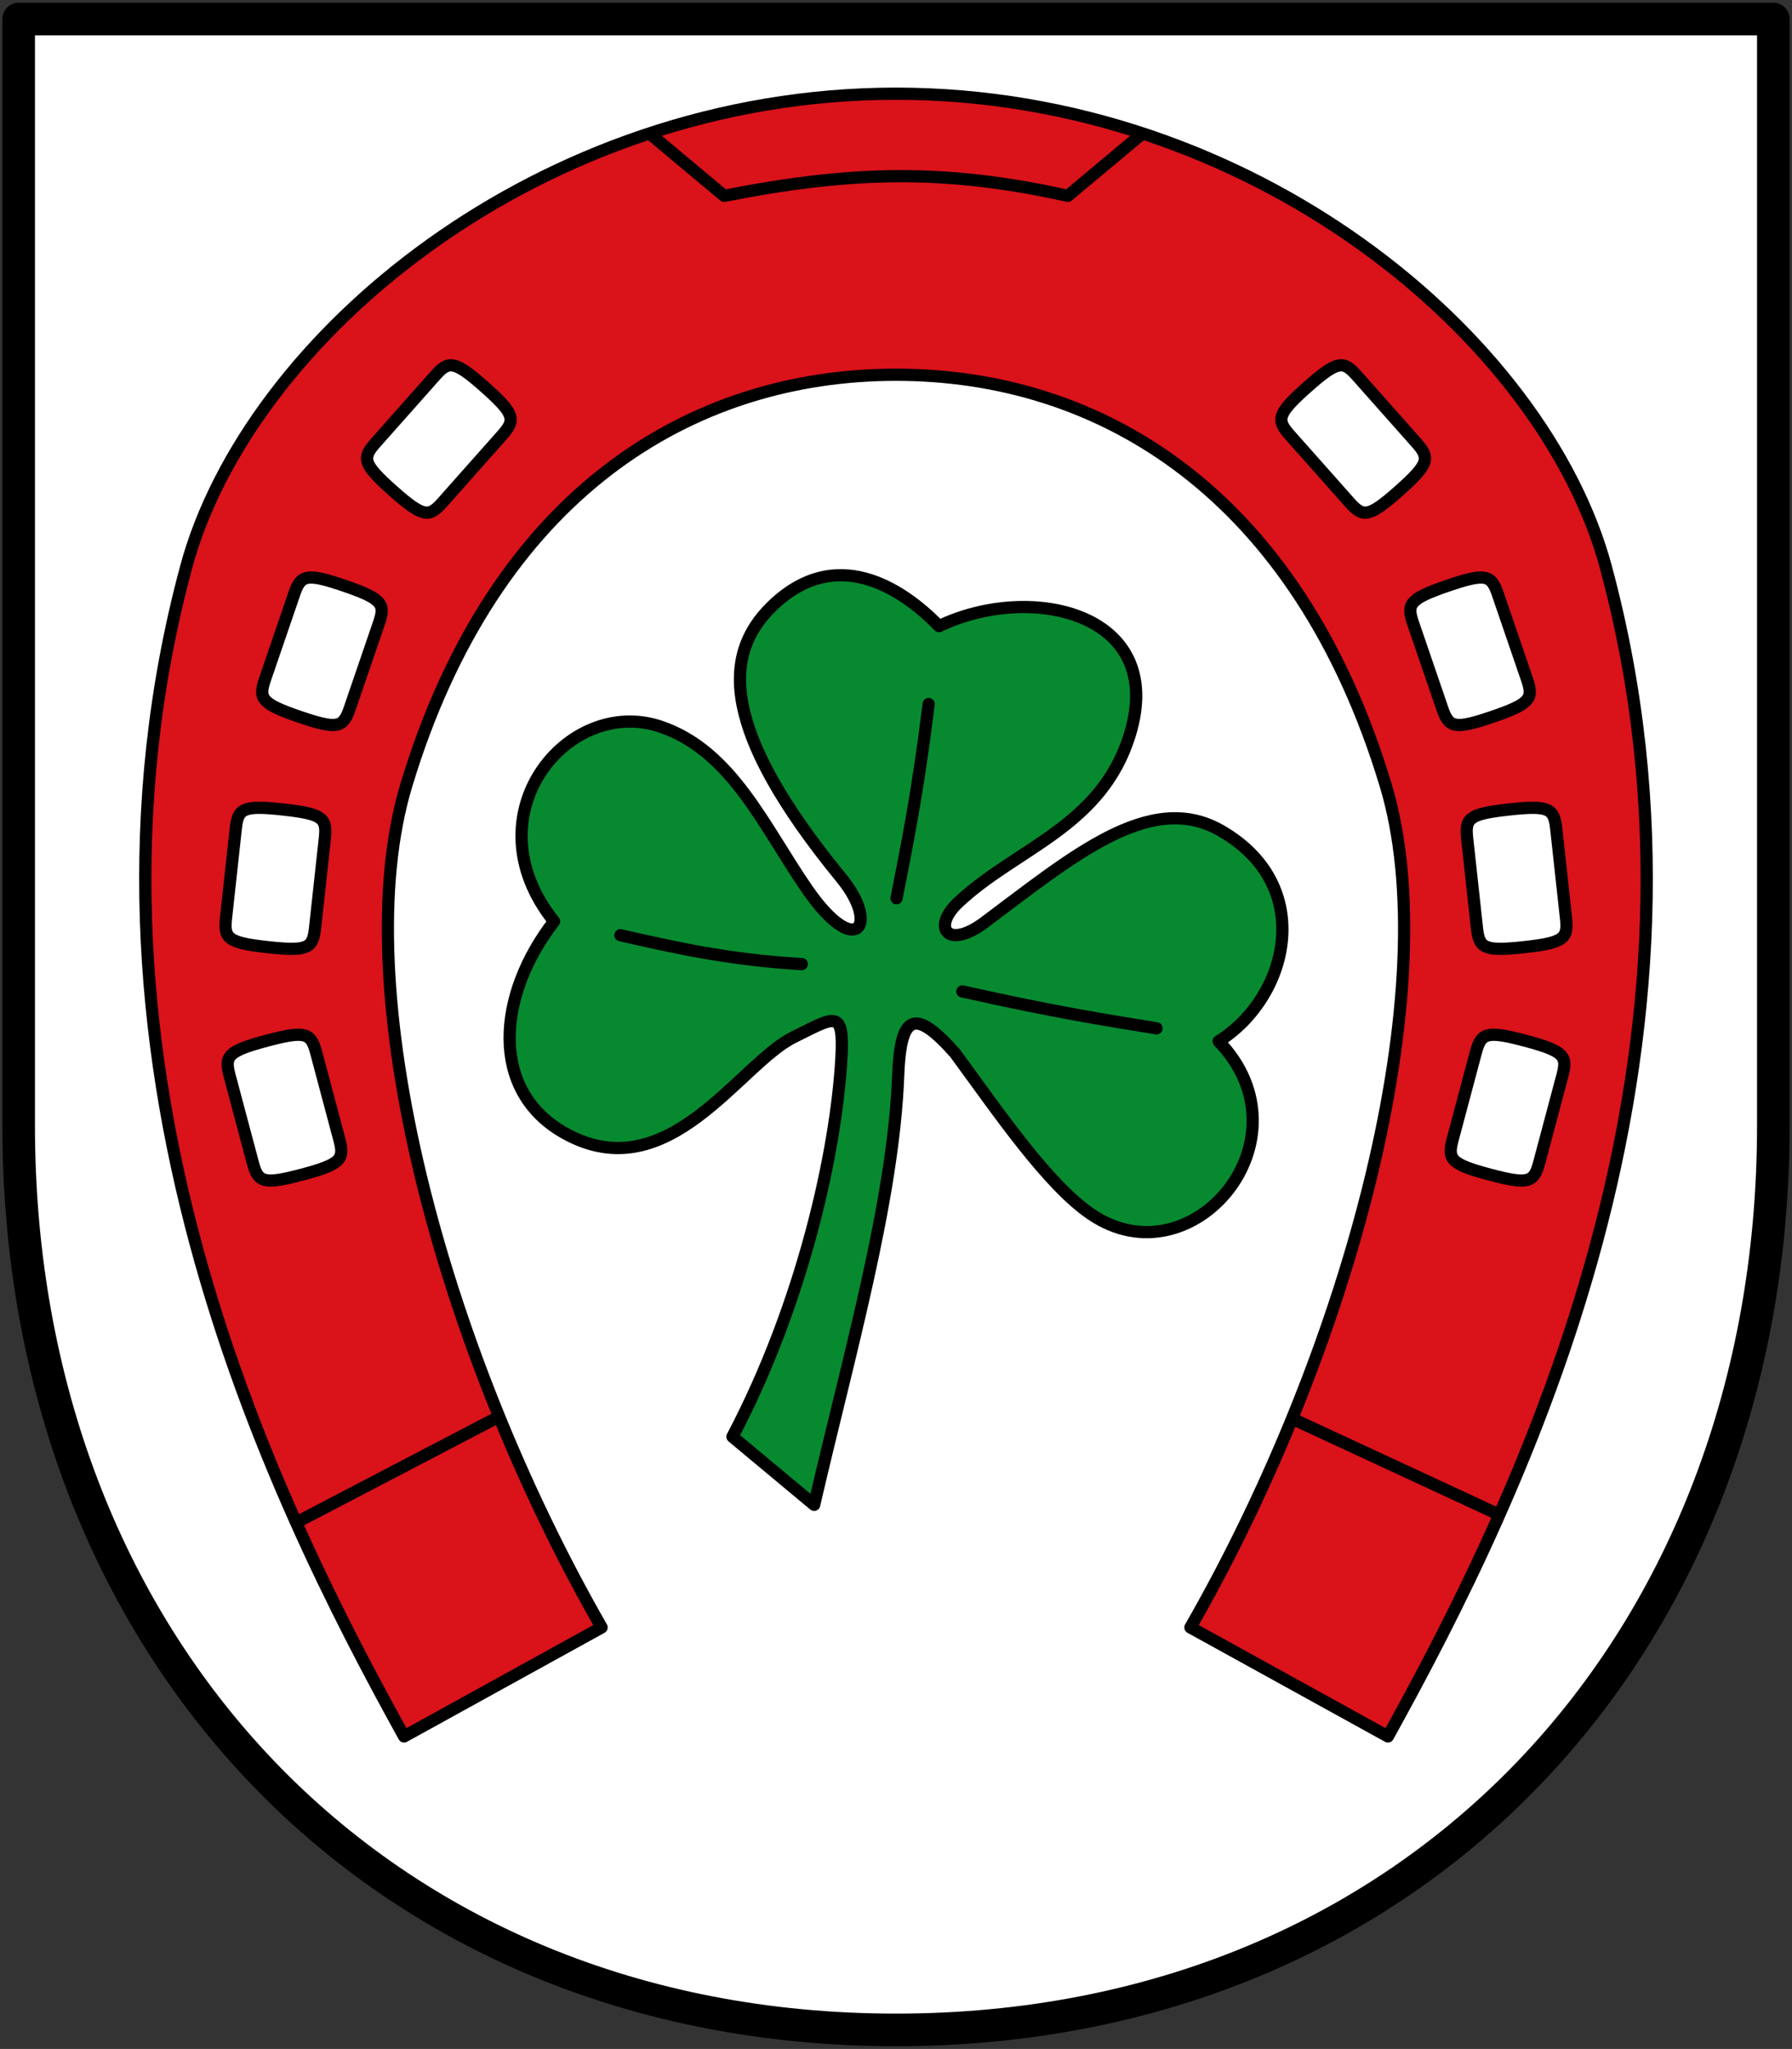 <svg height="503" viewBox="0 0 412.5 471.562" width="440" xmlns="http://www.w3.org/2000/svg"><rect x="0" y="0" width="412.5" height="471.562" fill="#333333" stroke="none"/><g stroke="#000" stroke-linejoin="round"><path d="m4.297 4.387v254.63c0 119.566 82.397 208.158 201.953 208.158s201.953-88.593 201.953-208.158v-254.63z" fill="#fff" stroke-linecap="round" stroke-width="7.5"/><g stroke-width="2.812"><g transform="translate(-0 7.5)"><path d="m42.85 123.016c-30.142 111.831 19.069 212.964 50.166 269.117l45.463-25.083c-37.029-64.623-58.92-147.573-44.94-193.869 20.315-67.274 65.628-94.432 112.712-94.432s92.397 27.158 112.712 94.432c13.98 46.296-7.911 129.246-44.94 193.869l45.463 25.083c31.097-56.154 80.308-157.287 50.166-269.117-14.243-52.845-81.428-108.954-163.4-108.954s-149.157 56.109-163.4 108.954z" fill="#da121a"/><g fill="#fff" stroke-linecap="round"><path d="m100.153 78.969-13.69 15.426c-3.111 3.506-3.032 4.829 3.979 11.052 7.012 6.223 8.335 6.144 11.447 2.638l13.69-15.426c3.111-3.506 3.032-4.829-3.979-11.052-7.012-6.223-8.335-6.144-11.447-2.638z"/><path d="m67.693 129.289-6.681 19.513c-1.518 4.435-.935 5.625 7.935 8.662 8.87 3.037 10.06 2.453 11.579-1.981l6.681-19.513c1.518-4.435.935-5.625-7.935-8.662-8.87-3.037-10.06-2.453-11.579 1.981z"/><path d="m54.266 183.271-2.24 20.503c-.509 4.66.321 5.694 9.641 6.712s10.353.188 10.862-4.472l2.24-20.503c.509-4.66-.321-5.694-9.641-6.712-9.32-1.018-10.353-.188-10.862 4.472z"/><path d="m52.867 240.111 5.311 19.93c1.207 4.529 2.354 5.194 11.413 2.78 9.059-2.414 9.723-3.561 8.516-8.091l-5.311-19.93c-1.207-4.529-2.354-5.194-11.413-2.78-9.059 2.414-9.723 3.561-8.516 8.091z"/><path d="m312.347 78.969 13.69 15.426c3.111 3.506 3.032 4.829-3.979 11.052-7.012 6.223-8.335 6.144-11.447 2.638l-13.69-15.426c-3.111-3.506-3.032-4.829 3.979-11.052 7.012-6.223 8.335-6.144 11.447-2.638z"/><path d="m344.807 129.289 6.681 19.513c1.518 4.435.935 5.625-7.935 8.662-8.87 3.037-10.06 2.453-11.579-1.981l-6.681-19.513c-1.518-4.435-.935-5.625 7.935-8.662 8.87-3.037 10.06-2.453 11.579 1.981z"/><path d="m358.234 183.271 2.24 20.503c.509 4.66-.321 5.694-9.641 6.712s-10.353.188-10.862-4.472l-2.24-20.503c-.509-4.66.321-5.694 9.641-6.712 9.32-1.018 10.353-.188 10.862 4.472z"/><path d="m359.633 240.111-5.311 19.93c-1.207 4.529-2.354 5.194-11.413 2.78-9.059-2.414-9.723-3.561-8.516-8.091l5.311-19.93c1.207-4.529 2.354-5.194 11.413-2.78 9.059 2.414 9.723 3.561 8.516 8.091z"/></g><path d="m262.829 23.341-17.025 14.237c-28.323-6.329-50.02-5.744-79.108 0l-17.025-14.237m147.753 295.648 47.703 22.126m-230.242-22.593-46.713 24.39" fill="none"/></g><g fill="#078930" stroke-linecap="round" transform="translate(-.183 7.5)"><path d="m168.786 323.156c16.084-30.526 23.895-65.504 25.083-87.267.623-11.409-1.572-9.315-10.974-4.703-12.54 6.152-28.876 35.267-52.562 22.19-17.694-9.769-15.673-32.007-2.613-48.814-19.613-24.491 3.147-51.993 24.449-44.85 16.484 5.527 23.945 23.187 33.861 37.508 11.189 16.16 16.779 8.309 7.838-2.613-27.997-34.199-27.316-51.439-16.147-62.427 14.714-14.476 30.035-4.407 38.617 4.423 21.14-10.154 52.455-3.062 43.958 24.855-6.509 21.389-26.123 26.121-39.535 38.744-6.17 5.807-2.425 10.899 5.965 4.64 20.148-15.031 38.139-30.494 54.409-21.208 22.166 12.65 15.639 38.49-.433 48.508 21.72 22.518-6.16 55.598-29.353 39.804-9.934-6.765-20.902-22.844-31.353-37.102-9.17-10.297-12.518-9.114-13.064 5.226-1.1 28.874-11.361 64.314-19.335 98.763z"/><path d="m213.943 154.528c-2.463 20.12-4.927 32.251-7.39 44.71"/><path d="m266.413 229.168c-11.987-1.958-23.188-3.68-44.71-8.499"/><path d="m184.752 214.387c-16.744-.993-28.873-3.716-41.754-6.651"/></g></g></g></svg>